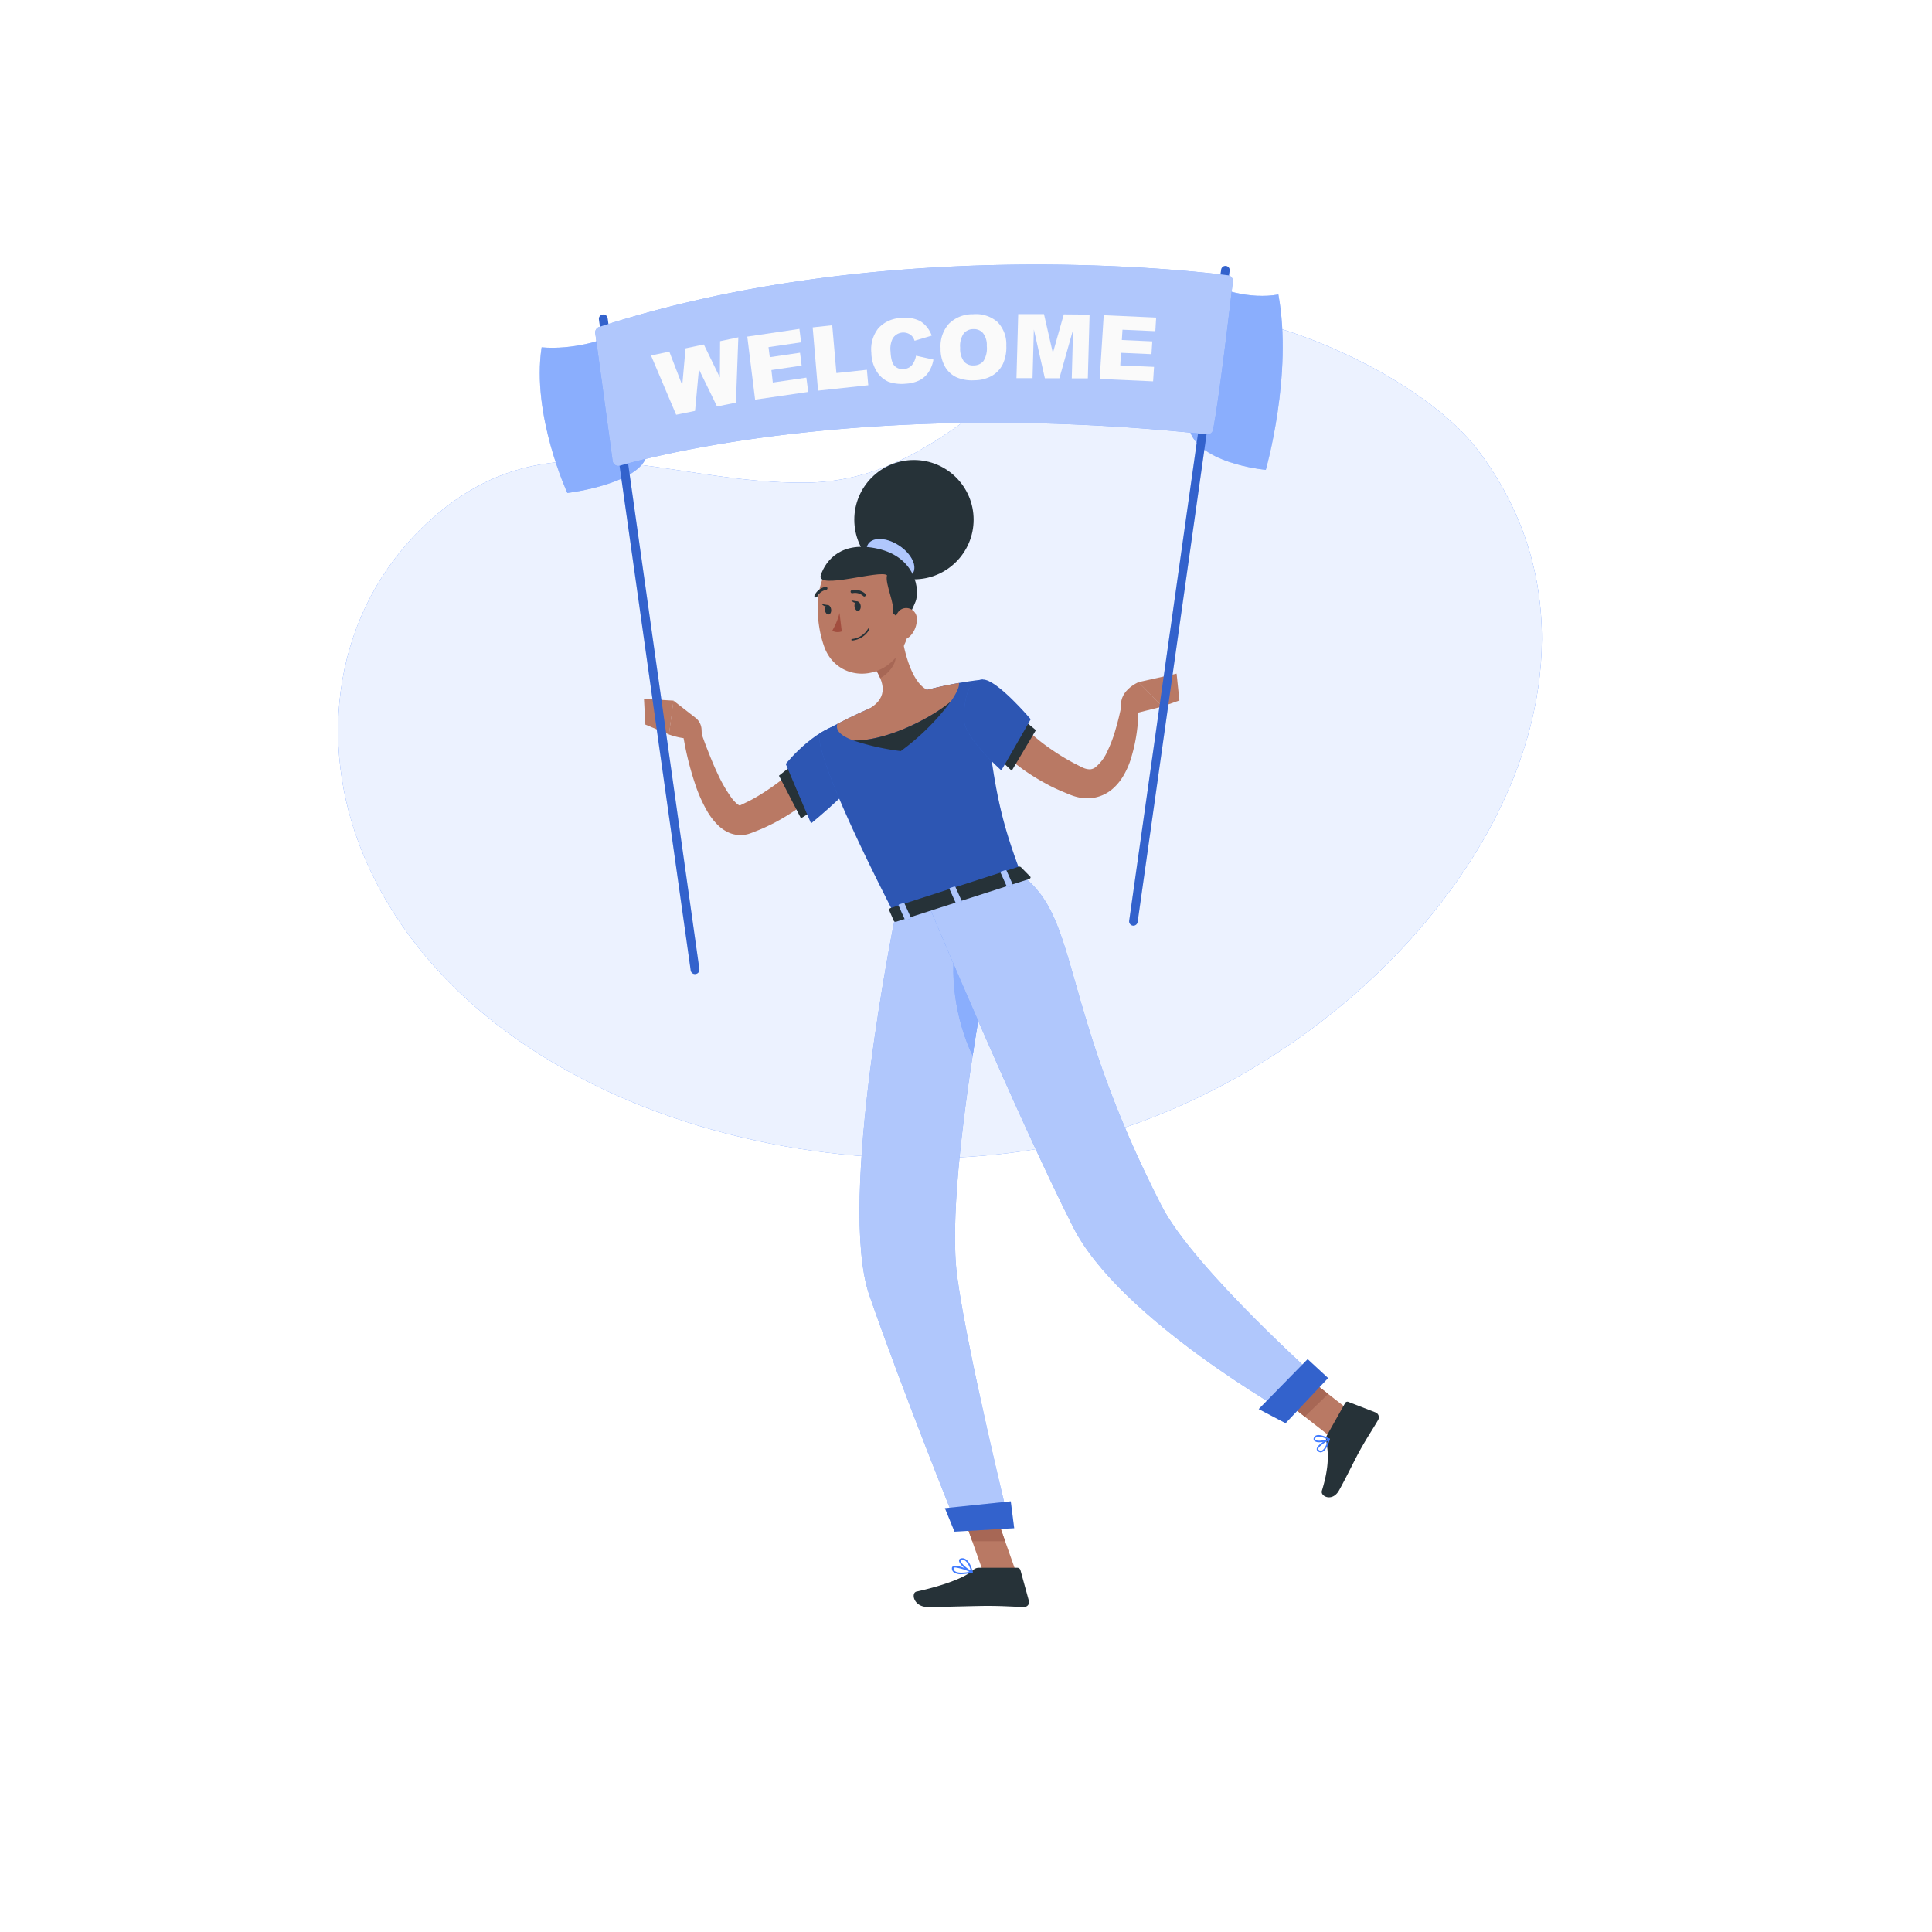 <svg class="animated" id="freepik_stories-welcome" xmlns="http://www.w3.org/2000/svg" viewBox="0 0 500 500" version="1.1" xmlns:xlink="http://www.w3.org/1999/xlink" xmlns:svgjs="http://svgjs.com/svgjs"><style>svg#freepik_stories-welcome:not(.animated) .animable {opacity: 0;}svg#freepik_stories-welcome.animated #freepik--Shadow--inject-135 {animation: 1s 1 forwards cubic-bezier(.36,-0.01,.5,1.38) lightSpeedRight;animation-delay: 0s;}svg#freepik_stories-welcome.animated #freepik--Character--inject-135 {animation: 1.6s 1 forwards cubic-bezier(.36,-0.01,.5,1.38) slideRight,6s Infinite  linear heartbeat;animation-delay: 0s,2.6s;}            @keyframes lightSpeedRight {              from {                transform: translate3d(50%, 0, 0) skewX(-20deg);                opacity: 0;              }              60% {                transform: skewX(10deg);                opacity: 1;              }              80% {                transform: skewX(-2deg);              }              to {                opacity: 1;                transform: translate3d(0, 0, 0);              }            }                    @keyframes slideRight {                0% {                    opacity: 0;                    transform: translateX(30px);                }                100% {                    opacity: 1;                    transform: translateX(0);                }            }                    @keyframes heartbeat {                0% {                    transform: scale(1);                }                10% {                    transform: scale(1.1);                }                30% {                    transform: scale(1);                }                40% {                    transform: scale(1);                }                50% {                    transform: scale(1.1);                }                60% {                    transform: scale(1);                }                100% {                    transform: scale(1);                }            }        .animator-hidden { display: none; }</style><g id="freepik--background-simple--inject-135" class="animable animator-active" style="transform-origin: 243.268px 190.337px;"><path d="M208.69,124.91c-36.95.46-67.33-18.48-98.44,10.72-23.93,22.47-28.36,56.49-16.19,85.64,29.19,69.88,134.45,93.81,201.36,69C372.33,261.67,428,177.46,382.8,116.9c-14.12-19-53.13-36.57-76.09-36C265.45,81.83,249.52,124.39,208.69,124.91Z" style="fill: rgb(64, 123, 255); transform-origin: 243.268px 190.337px;" id="elt0jegd287g" class="animable"></path><g id="eldzrzwbvdstc"><path d="M208.69,124.91c-36.95.46-67.33-18.48-98.44,10.72-23.93,22.47-28.36,56.49-16.19,85.64,29.19,69.88,134.45,93.81,201.36,69C372.33,261.67,428,177.46,382.8,116.9c-14.12-19-53.13-36.57-76.09-36C265.45,81.83,249.52,124.39,208.69,124.91Z" style="fill: rgb(255, 255, 255); opacity: 0.9; transform-origin: 243.268px 190.337px;" class="animable"></path></g></g><g id="freepik--Shadow--inject-135" class="animable animator-hidden" style="transform-origin: 250px 416.24px;"><ellipse cx="250" cy="416.24" rx="193.89" ry="11.32" style="fill: rgb(245, 245, 245); transform-origin: 250px 416.24px;" id="elo1vsah78z3" class="animable"></ellipse></g><g id="freepik--Character--inject-135" class="animable" style="transform-origin: 248.269px 242.179px;"><path d="M218,197.76l-.66,1c-.2.29-.41.55-.61.82-.41.54-.84,1-1.27,1.55-.87,1-1.75,2-2.69,2.88a55.25,55.25,0,0,1-6,5,52.65,52.65,0,0,1-6.65,4.08c-1.17.57-2.33,1.16-3.54,1.64l-1.81.72-.51.19c-.28.09-.54.19-.85.26a7.1,7.1,0,0,1-1.85.21,7.47,7.47,0,0,1-3.41-.85,9.89,9.89,0,0,1-2.31-1.67,17.18,17.18,0,0,1-2.79-3.6,38,38,0,0,1-3.19-7.2,79.23,79.23,0,0,1-3.36-14.51l4.18-.92c.76,2.19,1.54,4.45,2.4,6.63s1.72,4.35,2.72,6.41a37.13,37.13,0,0,0,3.24,5.69,9.69,9.69,0,0,0,1.77,2,2.39,2.39,0,0,0,.65.38c.14,0,.13,0,.06,0l-.07,0s0,0,0,0l.33-.16,1.49-.72c1-.48,1.95-1,2.91-1.58a59.85,59.85,0,0,0,5.48-3.71,52.84,52.84,0,0,0,4.93-4.4c.78-.76,1.52-1.57,2.23-2.39.35-.41.7-.82,1-1.23l.48-.61.39-.52Z" style="fill: rgb(185, 121, 100); transform-origin: 197.25px 201.736px;" id="elm7jbz0l551" class="animable"></path><polygon points="205.89 197.33 210.96 209.49 207.29 211.78 201.59 200.75 205.89 197.33" style="fill: rgb(38, 50, 56); transform-origin: 206.275px 204.555px;" id="el75gg4vffte" class="animable"></polygon><path d="M220.24,187.09c-8.27-.11-16.67,10.36-16.88,10.62l6.54,15.38s14.55-11.81,15.28-16.43C225.94,191.85,225.48,187.16,220.24,187.09Z" style="fill: rgb(64, 123, 255); transform-origin: 214.414px 200.09px;" id="elch7jtdkjx4l" class="animable"></path><g id="els2kapenvozf"><path d="M220.24,187.09c-8.27-.11-16.67,10.36-16.88,10.62l6.54,15.38s14.55-11.81,15.28-16.43C225.94,191.85,225.48,187.16,220.24,187.09Z" style="opacity: 0.3; transform-origin: 214.414px 200.09px;" class="animable"></path></g><path d="M180,185.77l-5.72-4.45-1.16,8.76s5.56,2.18,8.52.29l-.08-1.6A4.07,4.07,0,0,0,180,185.77Z" style="fill: rgb(185, 121, 100); transform-origin: 177.38px 186.23px;" id="el8p63w9n2m25" class="animable"></path><polygon points="166.66 180.88 167.02 187.53 173.15 190.08 174.31 181.32 166.66 180.88" style="fill: rgb(185, 121, 100); transform-origin: 170.485px 185.48px;" id="elvaou55upsqd" class="animable"></polygon><path d="M292,185.06l8.84-2.21-6.18-6.31s-5.73,2.34-4.33,7.34Z" style="fill: rgb(185, 121, 100); transform-origin: 295.475px 180.8px;" id="elw9w3rx4lrb" class="animable"></path><polygon points="305.23 181.28 304.5 174.34 294.61 176.54 300.79 182.85 305.23 181.28" style="fill: rgb(185, 121, 100); transform-origin: 299.92px 178.595px;" id="elqipdmid5zzj" class="animable"></polygon><polygon points="263.17 407.47 254.94 408.26 248.07 388.84 256.3 388.04 263.17 407.47" style="fill: rgb(185, 121, 100); transform-origin: 255.62px 398.15px;" id="elo3oh3nta888" class="animable"></polygon><polygon points="351.27 366.64 345.21 372.52 329.63 360.36 335.7 354.48 351.27 366.64" style="fill: rgb(185, 121, 100); transform-origin: 340.45px 363.5px;" id="el2jg4od59pty" class="animable"></polygon><path d="M343.46,371.38l4.66-8.27a.67.67,0,0,1,.83-.3l7.08,2.74a1.36,1.36,0,0,1,.64,1.92c-1.67,2.86-2.62,4.15-4.67,7.79-1.26,2.24-3.72,7.37-5.46,10.46s-4.89,1.53-4.44.09c2-6.47,1.66-10.08,1.12-12.94A2.19,2.19,0,0,1,343.46,371.38Z" style="fill: rgb(38, 50, 56); transform-origin: 349.452px 375.135px;" id="elyludjp8xm6h" class="animable"></path><path d="M253.3,405.74h10a.84.84,0,0,1,.79.61l2.18,7.93a1.24,1.24,0,0,1-1.22,1.59c-3.51-.06-5.22-.27-9.63-.27-2.71,0-11.54.29-15.29.29s-4.43-3.71-2.91-4c6.8-1.51,12.54-3.58,14.63-5.56A2.06,2.06,0,0,1,253.3,405.74Z" style="fill: rgb(38, 50, 56); transform-origin: 251.393px 410.815px;" id="elxq57rc0y6bd" class="animable"></path><polygon points="248.08 388.84 251.61 398.86 260.13 398.86 256.31 388.04 248.08 388.84" style="fill: rgb(167, 103, 85); transform-origin: 254.105px 393.45px;" id="elsy03ovb6pt" class="animable"></polygon><polygon points="335.71 354.48 329.64 360.37 337.67 366.63 343.74 360.75 335.71 354.48" style="fill: rgb(167, 103, 85); transform-origin: 336.69px 360.555px;" id="elfzzhllwn0bk" class="animable"></polygon><path d="M212.19,189.76s-3.4,2.59,19.51,47.3l32.66-10.55c-4.84-13.11-7.5-21.3-10-50.63A101.07,101.07,0,0,0,240,178.53a118.37,118.37,0,0,0-14.83,4.79C218.93,186,212.19,189.76,212.19,189.76Z" style="fill: rgb(64, 123, 255); transform-origin: 238.186px 206.47px;" id="elpesoe2mtce" class="animable"></path><g id="elxbycfsafso"><path d="M212.19,189.76s-3.4,2.59,19.51,47.3l32.66-10.55c-4.84-13.11-7.5-21.3-10-50.63A101.07,101.07,0,0,0,240,178.53a118.37,118.37,0,0,0-14.83,4.79C218.93,186,212.19,189.76,212.19,189.76Z" style="opacity: 0.3; transform-origin: 238.186px 206.47px;" class="animable"></path></g><path d="M233.09,162.3c.6,5.08,2.49,14.12,6.86,16.23,0,0,.25,5.26-8.61,8.12-9.75,3.15-6.22-3.33-6.22-3.33,4.91-3,3.49-6.9,1.37-10.3Z" style="fill: rgb(185, 121, 100); transform-origin: 232.224px 174.907px;" id="el5rg2iocywn9" class="animable"></path><path d="M216.7,187.34c2.41-1.25,5.48-2.77,8.42-4A109.46,109.46,0,0,1,240,178.53c2.85-.78,5.73-1.36,8.16-1.77.23.68-.46,2.44-2.15,4.87-5.35,4.44-16.76,10.21-25.17,10C217.16,190.26,216.24,188.81,216.7,187.34Z" style="fill: rgb(185, 121, 100); transform-origin: 232.397px 184.198px;" id="el6mn67rlpwje" class="animable"></path><path d="M246,181.63a60.83,60.83,0,0,1-12.88,12.75,63.72,63.72,0,0,1-12.29-2.75C229.2,191.84,240.61,186.07,246,181.63Z" style="fill: rgb(38, 50, 56); transform-origin: 233.415px 188.005px;" id="elv95xgdxgv7g" class="animable"></path><path d="M230.4,166.67,226.49,173a15.64,15.64,0,0,1,1.31,2.49c1.94-.95,4.41-3.76,3.94-6A9,9,0,0,0,230.4,166.67Z" style="fill: rgb(167, 103, 85); transform-origin: 229.144px 171.08px;" id="elk18trhyebw" class="animable"></path><path d="M235.07,152.92c.5,8.37.9,11.9-2.78,16.68-5.53,7.18-15.92,6-18.92-2.08-2.69-7.25-3.06-19.72,4.67-24A11.44,11.44,0,0,1,235.07,152.92Z" style="fill: rgb(185, 121, 100); transform-origin: 223.507px 158.2px;" id="el9zic4fmautf" class="animable"></path><g id="el0rrucu5mr4g"><circle cx="236.53" cy="134.49" r="15.44" style="fill: rgb(38, 50, 56); transform-origin: 236.53px 134.49px; transform: rotate(-77.19deg);" class="animable"></circle></g><path d="M232.69,141.2c3.18,2.1,4.76,5.32,3.53,7.19s-4.81,1.69-8-.41-4.76-5.32-3.53-7.19S229.5,139.1,232.69,141.2Z" style="fill: rgb(64, 123, 255); transform-origin: 230.454px 144.59px;" id="elcduc4djpv6j" class="animable"></path><g id="elqr68vipyg4"><path d="M232.69,141.2c3.18,2.1,4.76,5.32,3.53,7.19s-4.81,1.69-8-.41-4.76-5.32-3.53-7.19S229.5,139.1,232.69,141.2Z" style="fill: rgb(250, 250, 250); opacity: 0.6; transform-origin: 230.454px 144.59px;" class="animable"></path></g><path d="M231,158.63c.83-1.92-2.06-7.62-1.44-9.75-1.66-1.55-18.49,3.93-17.13-.07,1.3-3.84,5.4-8.93,14.76-6.8,10,2.28,10.87,10.93,9.75,13.69s-2.71,5.63-2.71,5.63Z" style="fill: rgb(38, 50, 56); transform-origin: 224.834px 151.419px;" id="elkix16um32t" class="animable"></path><path d="M237.27,160.26a6.16,6.16,0,0,1-1.72,4.35c-1.51,1.53-3.33.43-3.8-1.55-.43-1.78-.15-4.73,1.79-5.51A2.74,2.74,0,0,1,237.27,160.26Z" style="fill: rgb(185, 121, 100); transform-origin: 234.425px 161.346px;" id="elxbky7rcmc" class="animable"></path><path d="M231.7,237.06s-15.14,73.84-6.7,98.19c8.78,25.33,23.07,60.69,23.07,60.69l13.35-.76s-11-44.68-13.71-64.86C244,302.5,259.89,228,259.89,228Z" style="fill: rgb(64, 123, 255); transform-origin: 241.93px 311.97px;" id="el1dvrlt5qwjp" class="animable"></path><g id="elb3nuby98xb"><path d="M231.7,237.06s-15.14,73.84-6.7,98.19c8.78,25.33,23.07,60.69,23.07,60.69l13.35-.76s-11-44.68-13.71-64.86C244,302.5,259.89,228,259.89,228Z" style="fill: rgb(250, 250, 250); opacity: 0.6; transform-origin: 241.93px 311.97px;" class="animable"></path></g><polygon points="262.47 395.5 247.02 396.39 244.54 390.31 261.58 388.54 262.47 395.5" style="fill: rgb(64, 123, 255); transform-origin: 253.505px 392.465px;" id="elyt86m6aw05" class="animable"></polygon><g id="elpwliel9r1ds"><polygon points="262.47 395.5 247.02 396.39 244.54 390.31 261.58 388.54 262.47 395.5" style="opacity: 0.2; transform-origin: 253.505px 392.465px;" class="animable"></polygon></g><path d="M247.71,242.74c-2.32,8.58-.38,21.44,4,30.46,1.07-7,2.21-13.78,3.29-19.85C252.75,249,250.27,245.14,247.71,242.74Z" style="fill: rgb(64, 123, 255); transform-origin: 250.861px 257.97px;" id="elvo6lkorbwir" class="animable"></path><g id="elsg4k3yled8p"><path d="M247.71,242.74c-2.32,8.58-.38,21.44,4,30.46,1.07-7,2.21-13.78,3.29-19.85C252.75,249,250.27,245.14,247.71,242.74Z" style="fill: rgb(250, 250, 250); opacity: 0.4; transform-origin: 250.861px 257.97px;" class="animable"></path></g><path d="M240.32,234.27S262.8,288,277.69,317.5c12,23.86,56.53,48.83,56.53,48.83l8-8.48s-33.28-29.55-41.58-45.73c-26.56-51.79-21.1-74.41-36.26-85.61Z" style="fill: rgb(64, 123, 255); transform-origin: 291.27px 296.42px;" id="elp3d1e11j2b" class="animable"></path><g id="elu69tde6b3c"><path d="M240.32,234.27S262.8,288,277.69,317.5c12,23.86,56.53,48.83,56.53,48.83l8-8.48s-33.28-29.55-41.58-45.73c-26.56-51.79-21.1-74.41-36.26-85.61Z" style="fill: rgb(250, 250, 250); opacity: 0.6; transform-origin: 291.27px 296.42px;" class="animable"></path></g><polygon points="343.71 356.64 332.71 368.33 325.75 364.67 338.42 351.75 343.71 356.64" style="fill: rgb(64, 123, 255); transform-origin: 334.73px 360.04px;" id="elqtjrxw5b1dr" class="animable"></polygon><g id="elud22i3v0d3s"><polygon points="343.71 356.64 332.71 368.33 325.75 364.67 338.42 351.75 343.71 356.64" style="opacity: 0.2; transform-origin: 334.73px 360.04px;" class="animable"></polygon></g><path d="M264.23,224.44l2.41,2.45c.19.19,0,.51-.38.63l-34.25,11c-.3.1-.59,0-.67-.15l-1.23-2.82c-.09-.2.11-.45.43-.56l33.07-10.67A.64.64,0,0,1,264.23,224.44Z" style="fill: rgb(38, 50, 56); transform-origin: 248.401px 231.423px;" id="elg72riqou6j4" class="animable"></path><path d="M261,229.57l.88-.28c.18-.06.28-.2.24-.3l-1.64-3.67c0-.1-.24-.14-.41-.09l-.89.29c-.17,0-.28.19-.23.3l1.64,3.66C260.62,229.59,260.8,229.63,261,229.57Z" style="fill: rgb(64, 123, 255); transform-origin: 260.533px 227.403px;" id="elzxrz7zx1u8c" class="animable"></path><g id="el0cs5lf4gibrr"><path d="M261,229.57l.88-.28c.18-.06.28-.2.24-.3l-1.64-3.67c0-.1-.24-.14-.41-.09l-.89.29c-.17,0-.28.19-.23.3l1.64,3.66C260.62,229.59,260.8,229.63,261,229.57Z" style="fill: rgb(250, 250, 250); opacity: 0.6; transform-origin: 260.533px 227.403px;" class="animable"></path></g><path d="M234.6,238.09l.89-.29c.17-.06.28-.19.23-.3l-1.64-3.66c-.05-.11-.23-.15-.41-.09l-.89.28c-.17.06-.28.19-.23.3l1.64,3.66C234.24,238.1,234.42,238.14,234.6,238.09Z" style="fill: rgb(64, 123, 255); transform-origin: 234.135px 235.917px;" id="elc3z5t9wnb9h" class="animable"></path><g id="el6z3cib7ugll"><path d="M234.6,238.09l.89-.29c.17-.06.28-.19.23-.3l-1.64-3.66c-.05-.11-.23-.15-.41-.09l-.89.28c-.17.06-.28.19-.23.3l1.64,3.66C234.24,238.1,234.42,238.14,234.6,238.09Z" style="fill: rgb(250, 250, 250); opacity: 0.6; transform-origin: 234.135px 235.917px;" class="animable"></path></g><path d="M247.79,233.83l.88-.29c.18,0,.29-.19.24-.3l-1.64-3.66c-.05-.11-.24-.15-.41-.09l-.89.29c-.17.05-.28.19-.23.29l1.64,3.67A.35.35,0,0,0,247.79,233.83Z" style="fill: rgb(64, 123, 255); transform-origin: 247.325px 231.662px;" id="eljubuqlbmlsj" class="animable"></path><g id="el1m13yvvq7sk"><path d="M247.79,233.83l.88-.29c.18,0,.29-.19.24-.3l-1.64-3.66c-.05-.11-.24-.15-.41-.09l-.89.29c-.17.05-.28.19-.23.29l1.64,3.67A.35.35,0,0,0,247.79,233.83Z" style="fill: rgb(250, 250, 250); opacity: 0.6; transform-origin: 247.325px 231.662px;" class="animable"></path></g><path d="M222.75,156.78c.08.67-.21,1.27-.65,1.32s-.87-.45-.95-1.13.21-1.27.65-1.32S222.67,156.1,222.75,156.78Z" style="fill: rgb(38, 50, 56); transform-origin: 221.95px 156.875px;" id="elqnx8ldscexe" class="animable"></path><path d="M215.1,157.71c.09.68-.21,1.27-.65,1.32s-.87-.45-.95-1.12.21-1.27.65-1.33S215,157,215.1,157.71Z" style="fill: rgb(38, 50, 56); transform-origin: 214.301px 157.804px;" id="elv9ar5v3xzs" class="animable"></path><path d="M214.35,156.6l-1.68-.27S213.66,157.5,214.35,156.6Z" style="fill: rgb(38, 50, 56); transform-origin: 213.51px 156.635px;" id="el17ekxhj1vyw" class="animable"></path><path d="M217.27,158.63a18.39,18.39,0,0,1-1.89,4.61,3,3,0,0,0,2.47.16Z" style="fill: rgb(162, 78, 63); transform-origin: 216.615px 161.111px;" id="elh6q7jpgfv8a" class="animable"></path><path d="M220.53,165.77a.2.2,0,0,1-.2-.17.22.22,0,0,1,.18-.23,5.4,5.4,0,0,0,4.11-2.62.2.2,0,0,1,.27-.1.2.2,0,0,1,.09.27,5.71,5.71,0,0,1-4.42,2.85Z" style="fill: rgb(38, 50, 56); transform-origin: 222.666px 164.2px;" id="elrargvc6r2f" class="animable"></path><path d="M223.7,154.38a.4.4,0,0,1-.26-.1,3.15,3.15,0,0,0-2.79-.77.4.4,0,0,1-.5-.28.39.39,0,0,1,.28-.49,4,4,0,0,1,3.53.93.4.4,0,0,1,0,.57A.41.41,0,0,1,223.7,154.38Z" style="fill: rgb(38, 50, 56); transform-origin: 222.107px 153.513px;" id="el6v1xtz1jsnr" class="animable"></path><path d="M211.15,154.61a.39.39,0,0,1-.18,0,.41.41,0,0,1-.17-.54,4,4,0,0,1,2.9-2.21.4.4,0,0,1,.44.35.4.4,0,0,1-.35.45h0a3.15,3.15,0,0,0-2.28,1.77A.4.4,0,0,1,211.15,154.61Z" style="fill: rgb(38, 50, 56); transform-origin: 212.451px 153.239px;" id="elifd2y23ylhg" class="animable"></path><path d="M261,183.69l.38.48.47.57c.32.38.65.77,1,1.15.69.77,1.41,1.53,2.18,2.25a54.23,54.23,0,0,0,4.77,4.16,63.47,63.47,0,0,0,5.27,3.59c.91.55,1.84,1.07,2.78,1.58l1.43.73.69.35c.17.08.34.16.5.22a4.29,4.29,0,0,0,1.61.33,2.54,2.54,0,0,0,1.4-.52,11.05,11.05,0,0,0,3.09-4.12,34.39,34.39,0,0,0,2.23-6,64.69,64.69,0,0,0,1.53-6.4l4.27.27a43.5,43.5,0,0,1-2.08,14.52,20.53,20.53,0,0,1-1.65,3.68,13.73,13.73,0,0,1-2.84,3.55,10,10,0,0,1-4.79,2.35,10.83,10.83,0,0,1-5.18-.36c-.39-.11-.75-.25-1.12-.39l-.87-.36-1.7-.71c-1.13-.51-2.24-1-3.33-1.62a55.43,55.43,0,0,1-6.31-3.89,57.64,57.64,0,0,1-5.75-4.74c-.9-.86-1.77-1.77-2.62-2.71-.42-.48-.84-1-1.24-1.46l-.61-.79c-.21-.28-.37-.5-.65-.9Z" style="fill: rgb(185, 121, 100); transform-origin: 274.238px 194.326px;" id="eljmiyslgjwwn" class="animable"></path><polygon points="268.09 188.96 261.83 199.47 258.78 196.59 264.56 186.06 268.09 188.96" style="fill: rgb(38, 50, 56); transform-origin: 263.435px 192.765px;" id="elmwbth6e0cs" class="animable"></polygon><path d="M254.4,175.88c3.6-.06,12.34,10.26,12.34,10.26l-7.6,13.23s-9.68-8.53-9.67-13.2C249.48,181.3,250.3,176,254.4,175.88Z" style="fill: rgb(64, 123, 255); transform-origin: 258.105px 187.625px;" id="elzyfh9tsdwl" class="animable"></path><g id="ellhuiiccdsj"><path d="M254.4,175.88c3.6-.06,12.34,10.26,12.34,10.26l-7.6,13.23s-9.68-8.53-9.67-13.2C249.48,181.3,250.3,176,254.4,175.88Z" style="opacity: 0.3; transform-origin: 258.105px 187.625px;" class="animable"></path></g><path d="M341.82,375.87a1.27,1.27,0,0,1-.76-.29.66.66,0,0,1-.29-.62c.09-1.08,2.8-2.5,3.1-2.66a.2.2,0,0,1,.22,0,.21.21,0,0,1,.07.21c-.31,1.08-1,2.94-2,3.27A1,1,0,0,1,341.82,375.87Zm1.81-3c-1.06.6-2.41,1.54-2.46,2.1a.26.26,0,0,0,.14.27.72.72,0,0,0,.72.17C342.58,375.25,343.16,374.31,343.63,372.89Z" style="fill: rgb(64, 123, 255); transform-origin: 342.466px 374.069px;" id="elgvjnaho5xir" class="animable"></path><path d="M341.45,373.25a2,2,0,0,1-1.25-.31.7.7,0,0,1-.16-.86,1,1,0,0,1,.65-.61c1.16-.39,3.28.78,3.37.83a.21.21,0,0,1,.11.18.21.21,0,0,1-.1.17A6,6,0,0,1,341.45,373.25Zm-.21-1.46a1.37,1.37,0,0,0-.42.06.65.65,0,0,0-.41.38c-.1.24,0,.34,0,.41.45.38,2.11.22,3.06-.17A6.1,6.1,0,0,0,341.24,371.79Z" style="fill: rgb(64, 123, 255); transform-origin: 342.064px 372.324px;" id="eltcaw9k35ul" class="animable"></path><path d="M248.86,407.4a3.32,3.32,0,0,1-2-.47,1.25,1.25,0,0,1-.51-1,.59.59,0,0,1,.25-.55c.91-.62,4.33.94,5,1.25a.2.2,0,0,1,.11.21.19.19,0,0,1-.15.17A13.53,13.53,0,0,1,248.86,407.4Zm-1.6-1.73a.69.69,0,0,0-.39.08.19.19,0,0,0-.08.19.86.86,0,0,0,.35.67c.79.6,2.67.37,3.77.17A12.71,12.71,0,0,0,247.26,405.67Z" style="fill: rgb(64, 123, 255); transform-origin: 249.029px 406.324px;" id="elkvbw36i8he" class="animable"></path><path d="M251.56,407.05h-.08c-1.13-.46-3.41-2.29-3.28-3.24,0-.21.16-.47.68-.53,2-.26,2.84,3.39,2.87,3.54a.21.21,0,0,1-.06.2A.22.22,0,0,1,251.56,407.05Zm-2.5-3.39h-.13c-.21,0-.33.09-.34.19-.07.54,1.5,2,2.66,2.62C251,405.61,250.26,403.66,249.06,403.66Z" style="fill: rgb(64, 123, 255); transform-origin: 249.975px 405.159px;" id="elxr42u1vv0o" class="animable"></path><path d="M222,155.66l-1.68-.27S221.31,156.56,222,155.66Z" style="fill: rgb(38, 50, 56); transform-origin: 221.16px 155.695px;" id="elc4u9a4m1fr" class="animable"></path><path d="M159.44,85.78c-1.77,2.22-11.52,4.83-19.27,4.11-2.67,17.52,6.66,37.69,6.66,37.69s20.25-2.41,20.75-10.75S159.44,85.78,159.44,85.78Z" style="fill: rgb(64, 123, 255); transform-origin: 153.645px 106.68px;" id="el0wb3y97bguf8" class="animable"></path><g id="eludju6ilomk"><path d="M159.44,85.78c-1.77,2.22-11.52,4.83-19.27,4.11-2.67,17.52,6.66,37.69,6.66,37.69s20.25-2.41,20.75-10.75S159.44,85.78,159.44,85.78Z" style="fill: rgb(250, 250, 250); opacity: 0.4; transform-origin: 153.645px 106.68px;" class="animable"></path></g><path d="M312.73,72.45c1.81,2.55,11,5.08,18.11,3.76,3.81,20.74-3.25,45.38-3.25,45.38s-18.87-1.68-20-11.59S312.73,72.45,312.73,72.45Z" style="fill: rgb(64, 123, 255); transform-origin: 319.711px 97.02px;" id="elkyvo3652z5" class="animable"></path><g id="elv8tgakhtsdq"><path d="M312.73,72.45c1.81,2.55,11,5.08,18.11,3.76,3.81,20.74-3.25,45.38-3.25,45.38s-18.87-1.68-20-11.59S312.73,72.45,312.73,72.45Z" style="fill: rgb(250, 250, 250); opacity: 0.4; transform-origin: 319.711px 97.02px;" class="animable"></path></g><path d="M180,252.07h0a1.1,1.1,0,0,1-1.25-.94L155,82.66a1.12,1.12,0,0,1,1-1.26h0a1.11,1.11,0,0,1,1.25.95L181,250.81A1.12,1.12,0,0,1,180,252.07Z" style="fill: rgb(64, 123, 255); transform-origin: 168px 166.736px;" id="eldvra54v1vch" class="animable"></path><g id="elgtgc61a5tr7"><path d="M180,252.07h0a1.1,1.1,0,0,1-1.25-.94L155,82.66a1.12,1.12,0,0,1,1-1.26h0a1.11,1.11,0,0,1,1.25.95L181,250.81A1.12,1.12,0,0,1,180,252.07Z" style="opacity: 0.2; transform-origin: 168px 166.736px;" class="animable"></path></g><path d="M293.17,239.55h0a1.12,1.12,0,0,0,1.26-1l23.8-168.46a1.11,1.11,0,0,0-.94-1.26h0a1.12,1.12,0,0,0-1.26,1l-23.8,168.46A1.12,1.12,0,0,0,293.17,239.55Z" style="fill: rgb(64, 123, 255); transform-origin: 305.231px 154.19px;" id="elcg5oqupqrq" class="animable"></path><g id="elv0lryojk06"><path d="M293.17,239.55h0a1.12,1.12,0,0,0,1.26-1l23.8-168.46a1.11,1.11,0,0,0-.94-1.26h0a1.12,1.12,0,0,0-1.26,1l-23.8,168.46A1.12,1.12,0,0,0,293.17,239.55Z" style="opacity: 0.2; transform-origin: 305.231px 154.19px;" class="animable"></path></g><path d="M154.05,86.22l4.5,33.08a1.46,1.46,0,0,0,1.86,1.21c10.06-2.88,66-17.24,151.93-8.1a1.46,1.46,0,0,0,1.6-1.17c1.62-8.38,4.41-32.25,5.12-38.36a1.48,1.48,0,0,0-1.28-1.63c-11.54-1.46-90.31-10.19-162.72,13.37A1.49,1.49,0,0,0,154.05,86.22Z" style="fill: rgb(64, 123, 255); transform-origin: 236.554px 94.518px;" id="eln1kon6cyn9" class="animable"></path><g id="el0cnzm2jibstu"><path d="M154.05,86.22l4.5,33.08a1.46,1.46,0,0,0,1.86,1.21c10.06-2.88,66-17.24,151.93-8.1a1.46,1.46,0,0,0,1.6-1.17c1.62-8.38,4.41-32.25,5.12-38.36a1.48,1.48,0,0,0-1.28-1.63c-11.54-1.46-90.31-10.19-162.72,13.37A1.49,1.49,0,0,0,154.05,86.22Z" style="fill: rgb(250, 250, 250); opacity: 0.6; transform-origin: 236.554px 94.518px;" class="animable"></path></g><path d="M168.48,92l4.74-1,3.35,8.71.85-9.56,4.73-1,4.15,8.54.06-9.39,4.72-1-.62,16.9-4.89,1-4.69-9.62-1,10.76-4.89,1Z" style="fill: rgb(250, 250, 250); transform-origin: 179.78px 97.32px;" id="el6or1tovlnew" class="animable"></path><path d="M193.4,87.12l13.49-2,.44,3.48-8.44,1.24.33,2.6,7.83-1.15.42,3.33-7.83,1.15L200,99l8.69-1.27.47,3.7-13.74,2Z" style="fill: rgb(250, 250, 250); transform-origin: 201.28px 94.275px;" id="elkn5vnhxqm9g" class="animable"></path><path d="M210.32,84.73l5.06-.55,1.08,12.37,7.89-.85.36,4-13,1.4Z" style="fill: rgb(250, 250, 250); transform-origin: 217.515px 92.64px;" id="elvioph547pb" class="animable"></path><path d="M237.06,92.06l4.51,1a8.41,8.41,0,0,1-1.25,3.24A6.32,6.32,0,0,1,238,98.4a9.16,9.16,0,0,1-3.59.9,10.52,10.52,0,0,1-4.41-.47A6.77,6.77,0,0,1,227,96.29a9.21,9.21,0,0,1-1.49-4.94,8.75,8.75,0,0,1,1.84-6.43,8.37,8.37,0,0,1,6-2.63,8.2,8.2,0,0,1,4.93.9,7.24,7.24,0,0,1,2.84,3.68l-4.43,1.32a3.59,3.59,0,0,0-.55-1.07A2.88,2.88,0,0,0,235,86.3a3.22,3.22,0,0,0-4,1.36,6,6,0,0,0-.53,3.3q.13,2.73,1,3.69a2.79,2.79,0,0,0,2.38.85,2.91,2.91,0,0,0,2.16-1A5.26,5.26,0,0,0,237.06,92.06Z" style="fill: rgb(250, 250, 250); transform-origin: 233.512px 90.79px;" id="el3pvss6havxk" class="animable"></path><path d="M243.42,90.15a8.72,8.72,0,0,1,2.16-6.36,8.57,8.57,0,0,1,6.21-2.46,8.46,8.46,0,0,1,6.35,2,8.23,8.23,0,0,1,2.29,6.12,10.28,10.28,0,0,1-.9,4.78,7.15,7.15,0,0,1-2.77,3,9.3,9.3,0,0,1-4.55,1.18,10.27,10.27,0,0,1-4.61-.74,6.73,6.73,0,0,1-3-2.72A9.28,9.28,0,0,1,243.42,90.15Zm5.07-.14a5.49,5.49,0,0,0,1,3.56,3,3,0,0,0,2.52,1,3.18,3.18,0,0,0,2.52-1.15,6.22,6.22,0,0,0,.85-3.87,5,5,0,0,0-1-3.37,3.09,3.09,0,0,0-2.55-1,3.13,3.13,0,0,0-2.45,1.17A5.66,5.66,0,0,0,248.49,90Z" style="fill: rgb(250, 250, 250); transform-origin: 251.922px 89.862px;" id="elu2m8bvlfq2e" class="animable"></path><path d="M263.51,81.29l6.67,0,2.3,10.07,2.83-10,6.67.06-.45,16.5-4.16,0,.34-12.59-3.54,12.56-3.76,0-2.85-12.62-.34,12.59-4.16,0Z" style="fill: rgb(250, 250, 250); transform-origin: 272.52px 89.605px;" id="el5o7yp3k7fp" class="animable"></path><path d="M285.64,81.58l13.57.61L299,85.71l-8.5-.38L290.33,88l7.88.35L298,91.66l-7.88-.35-.2,3.26,8.74.38-.24,3.74-13.82-.62Z" style="fill: rgb(250, 250, 250); transform-origin: 291.905px 90.135px;" id="elmq0ds4lrjue" class="animable"></path></g><defs>     <filter id="active" height="200%">         <feMorphology in="SourceAlpha" result="DILATED" operator="dilate" radius="2"></feMorphology>                <feFlood flood-color="#32DFEC" flood-opacity="1" result="PINK"></feFlood>        <feComposite in="PINK" in2="DILATED" operator="in" result="OUTLINE"></feComposite>        <feMerge>            <feMergeNode in="OUTLINE"></feMergeNode>            <feMergeNode in="SourceGraphic"></feMergeNode>        </feMerge>    </filter>    <filter id="hover" height="200%">        <feMorphology in="SourceAlpha" result="DILATED" operator="dilate" radius="2"></feMorphology>                <feFlood flood-color="#ff0000" flood-opacity="0.5" result="PINK"></feFlood>        <feComposite in="PINK" in2="DILATED" operator="in" result="OUTLINE"></feComposite>        <feMerge>            <feMergeNode in="OUTLINE"></feMergeNode>            <feMergeNode in="SourceGraphic"></feMergeNode>        </feMerge>            <feColorMatrix type="matrix" values="0   0   0   0   0                0   1   0   0   0                0   0   0   0   0                0   0   0   1   0 "></feColorMatrix>    </filter></defs></svg>